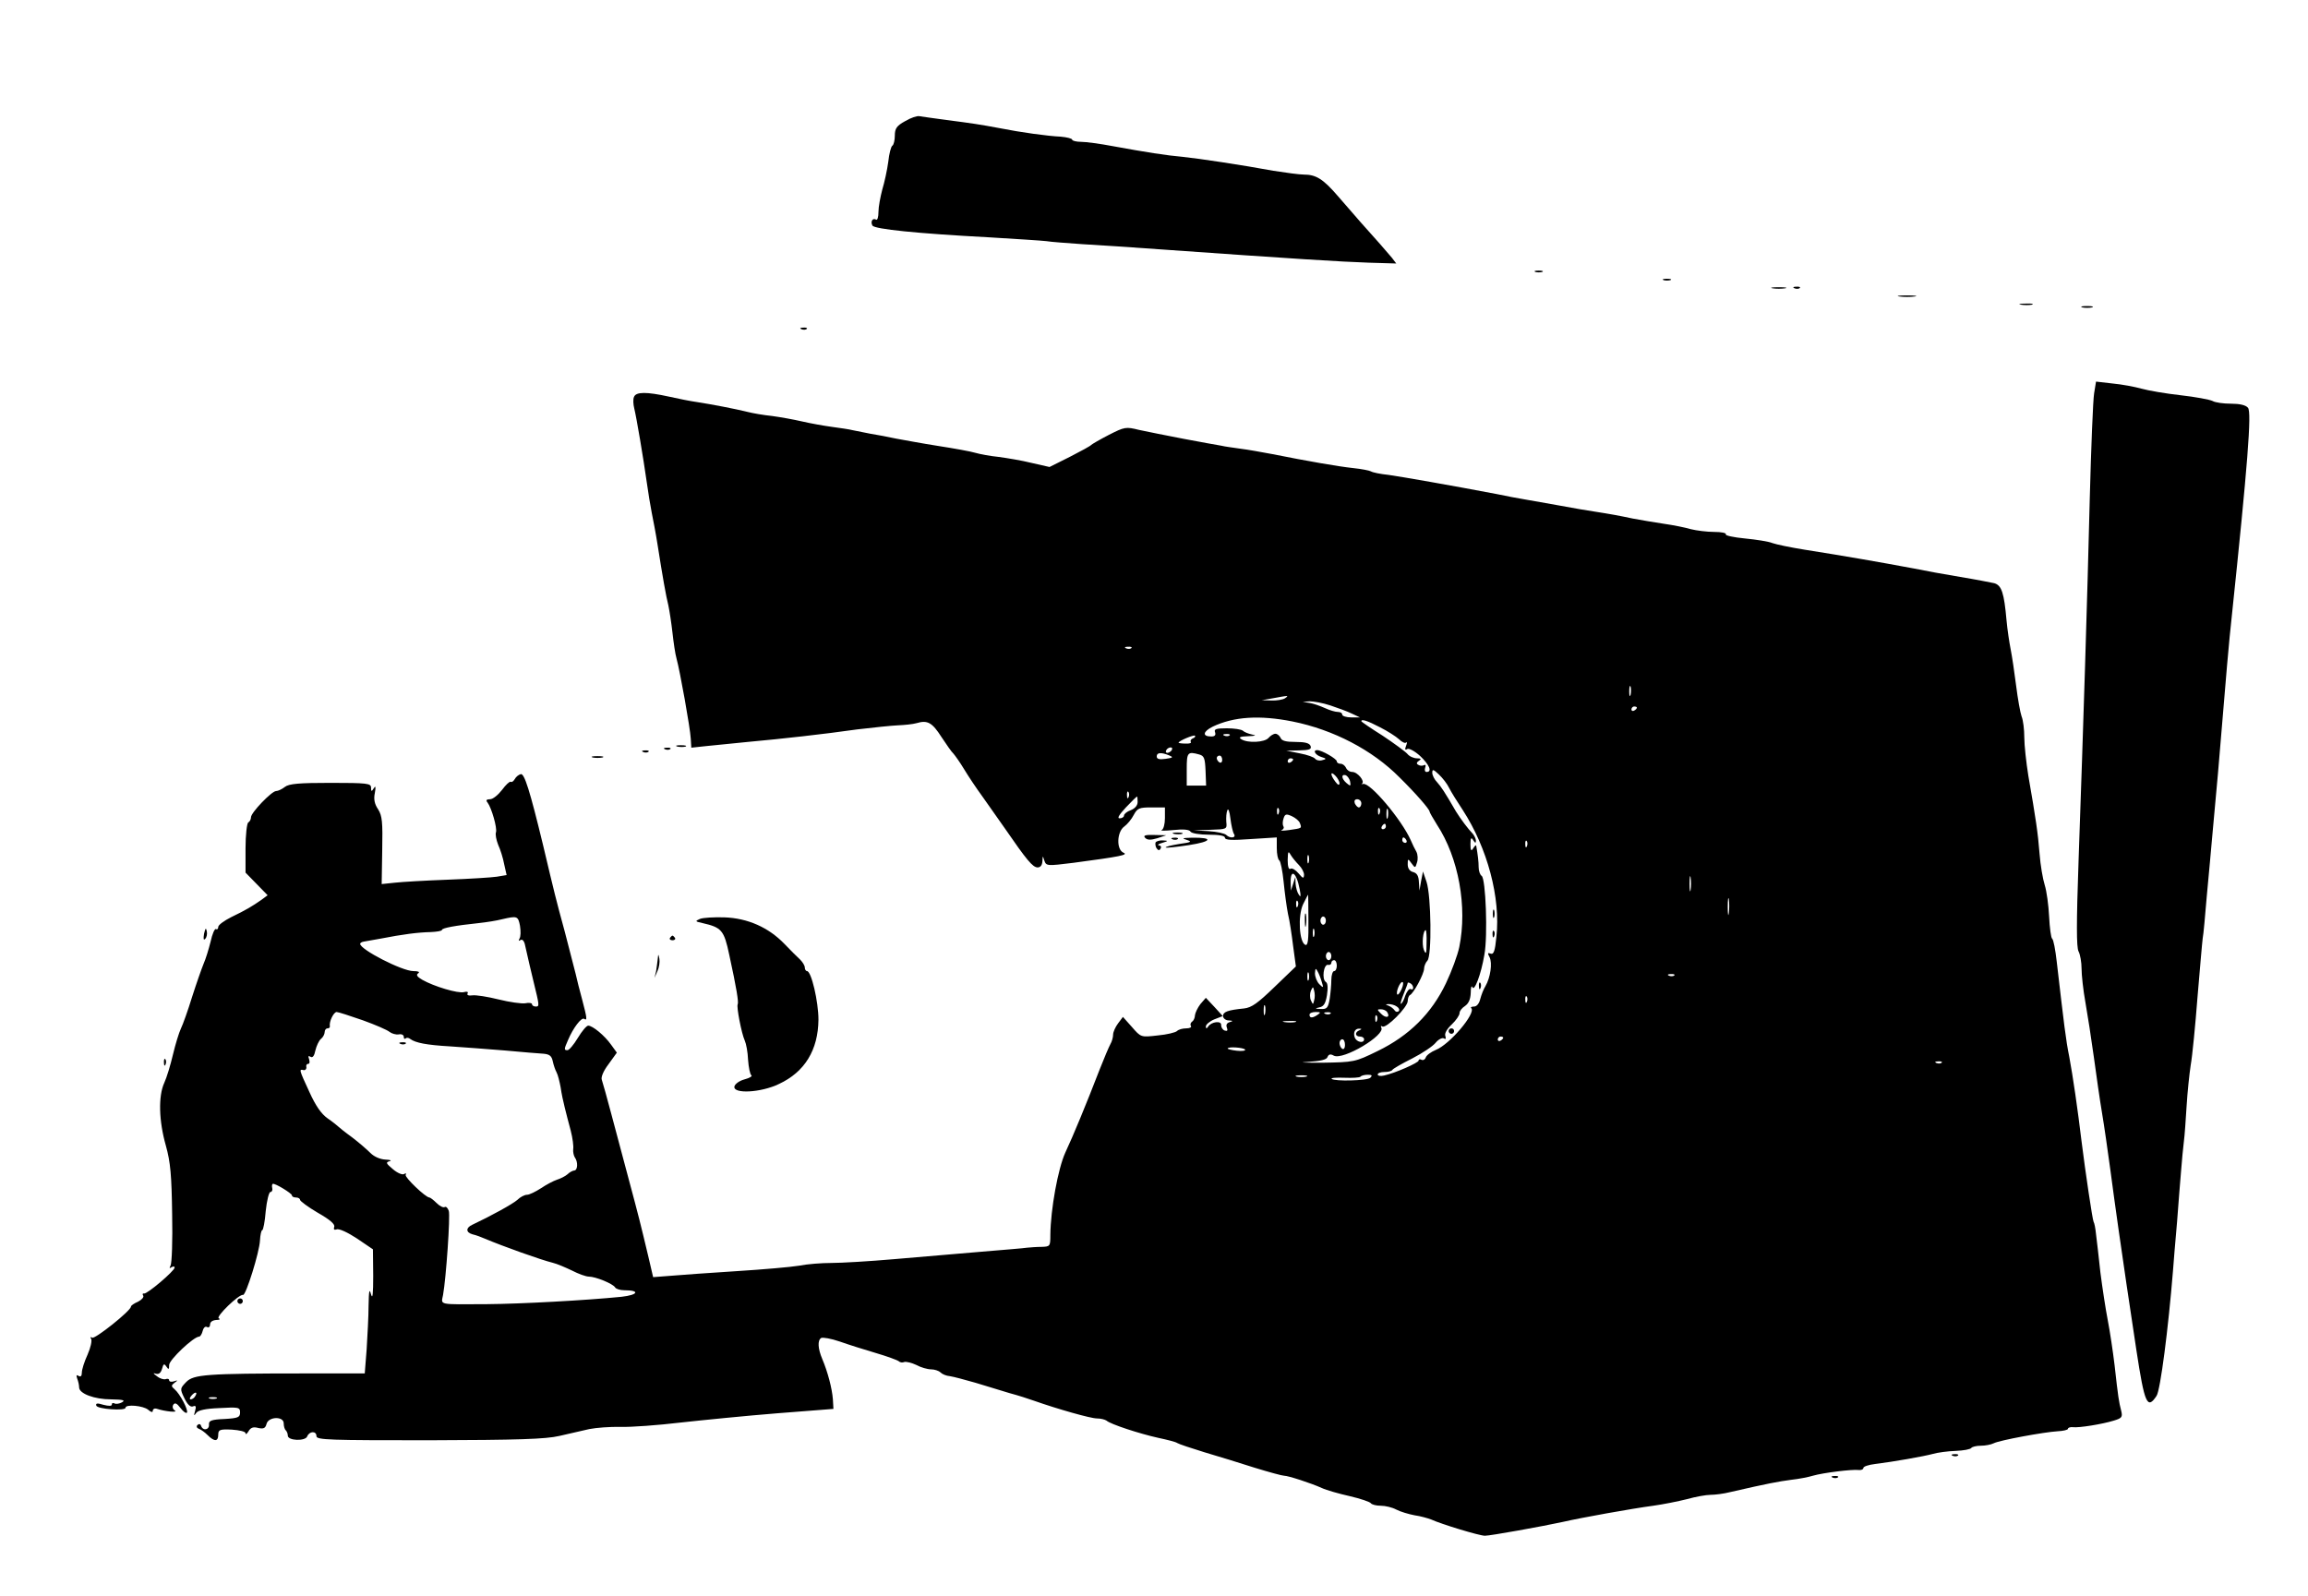 <?xml version="1.0" standalone="no"?>
<!DOCTYPE svg PUBLIC "-//W3C//DTD SVG 20010904//EN"
 "http://www.w3.org/TR/2001/REC-SVG-20010904/DTD/svg10.dtd">
<svg version="1.0" xmlns="http://www.w3.org/2000/svg"
 width="846pt" height="585pt" viewBox="0 0 846 585"
 preserveAspectRatio="xMidYMid meet">

<g transform="translate(0,585) scale(0.1,-0.1)"
fill="#000000" stroke="none">
<path d="M3318 5406 c-31 -17 -38 -27 -38 -53 0 -17 -4 -34 -9 -37 -5 -3 -12
-30 -15 -59 -4 -30 -14 -76 -22 -102 -7 -27 -14 -63 -14 -82 0 -19 -4 -32 -9
-28 -13 7 -21 -8 -13 -22 8 -13 162 -29 427 -43 99 -6 194 -12 210 -14 17 -3
75 -7 130 -11 55 -3 190 -12 300 -20 465 -33 656 -45 752 -48 l101 -3 -16 21
c-10 12 -29 34 -44 51 -40 44 -97 109 -153 174 -55 64 -81 80 -126 80 -17 0
-67 7 -112 14 -114 21 -273 45 -332 51 -58 5 -135 17 -255 39 -47 9 -100 16
-117 16 -18 0 -33 4 -33 8 0 4 -19 9 -42 11 -47 2 -148 16 -223 31 -75 14
-102 18 -195 30 -47 6 -92 13 -100 14 -8 2 -32 -6 -52 -18z"/>
<path d="M5628 4853 c6 -2 18 -2 25 0 6 3 1 5 -13 5 -14 0 -19 -2 -12 -5z"/>
<path d="M6098 4823 c6 -2 18 -2 25 0 6 3 1 5 -13 5 -14 0 -19 -2 -12 -5z"/>
<path d="M6498 4793 c12 -2 32 -2 45 0 12 2 2 4 -23 4 -25 0 -35 -2 -22 -4z"/>
<path d="M6578 4793 c7 -3 16 -2 19 1 4 3 -2 6 -13 5 -11 0 -14 -3 -6 -6z"/>
<path d="M6963 4763 c15 -2 39 -2 55 0 15 2 2 4 -28 4 -30 0 -43 -2 -27 -4z"/>
<path d="M7408 4733 c12 -2 30 -2 40 0 9 3 -1 5 -23 4 -22 0 -30 -2 -17 -4z"/>
<path d="M7633 4723 c9 -2 25 -2 35 0 9 3 1 5 -18 5 -19 0 -27 -2 -17 -5z"/>
<path d="M2938 4643 c7 -3 16 -2 19 1 4 3 -2 6 -13 5 -11 0 -14 -3 -6 -6z"/>
<path d="M7676 4408 c-4 -24 -11 -198 -16 -388 -9 -367 -23 -818 -41 -1326 -8
-227 -8 -317 0 -332 6 -11 11 -40 11 -63 0 -23 6 -79 14 -123 8 -45 22 -135
31 -201 9 -66 22 -158 30 -205 8 -47 21 -139 30 -205 19 -144 41 -296 60 -425
8 -52 24 -160 36 -240 30 -197 40 -219 74 -167 14 21 43 247 60 457 2 30 9
111 15 180 5 69 12 154 15 190 3 36 7 83 10 105 3 22 7 81 10 130 3 50 10 117
15 150 6 33 17 146 25 250 9 105 17 201 19 215 3 14 9 84 15 155 7 72 16 175
21 230 5 55 14 154 20 220 31 375 41 489 50 570 59 562 74 754 60 770 -8 10
-31 15 -62 15 -27 0 -58 4 -68 10 -10 5 -63 15 -117 21 -54 6 -118 17 -143 24
-25 7 -73 16 -106 19 l-61 7 -7 -43z"/>
<path d="M2324 4395 c-4 -8 -3 -27 1 -43 8 -32 33 -180 46 -272 5 -36 13 -85
18 -110 5 -25 15 -76 21 -115 19 -121 31 -189 40 -225 4 -19 11 -64 15 -100 4
-36 10 -78 15 -95 12 -43 50 -254 52 -293 l2 -33 56 6 c30 3 98 10 150 15 131
12 275 28 402 46 59 7 126 14 150 15 24 1 54 4 68 8 40 12 57 2 91 -51 18 -27
37 -55 44 -61 6 -7 24 -32 39 -57 15 -25 45 -70 67 -100 21 -30 58 -82 81
-115 82 -119 103 -144 121 -145 11 0 17 8 18 23 1 21 1 21 7 2 7 -20 10 -20
107 -8 173 23 202 29 183 37 -27 12 -24 77 3 96 11 8 27 27 35 43 13 24 20 27
64 27 l50 0 0 -39 c0 -22 -5 -41 -12 -44 -7 -3 12 -3 43 0 36 4 59 2 63 -6 4
-6 33 -11 67 -11 38 0 59 -4 59 -11 0 -9 26 -10 95 -5 l95 6 0 -39 c0 -22 4
-42 9 -45 5 -3 12 -39 16 -78 4 -40 11 -93 16 -118 6 -24 14 -78 19 -119 l10
-74 -78 -75 c-61 -59 -84 -76 -112 -79 -59 -6 -77 -12 -77 -28 0 -8 10 -16 21
-16 16 -1 17 -2 4 -6 -11 -3 -15 -10 -11 -20 4 -11 2 -14 -8 -11 -8 3 -13 12
-13 20 2 17 -36 13 -48 -6 -5 -8 -8 -7 -8 1 0 7 14 19 31 26 l31 12 -31 34
-31 33 -20 -23 c-10 -13 -19 -32 -20 -41 0 -9 -5 -20 -10 -23 -6 -4 -8 -11 -5
-16 4 -5 -4 -9 -17 -9 -13 0 -28 -4 -34 -10 -5 -5 -37 -13 -71 -16 -61 -7 -61
-7 -94 31 l-33 37 -18 -24 c-9 -12 -18 -31 -18 -41 0 -9 -4 -25 -10 -35 -5 -9
-23 -51 -39 -92 -51 -132 -97 -243 -126 -305 -27 -59 -54 -208 -55 -302 0 -42
-1 -43 -32 -44 -18 0 -42 -2 -53 -3 -11 -2 -87 -8 -170 -15 -82 -7 -225 -19
-317 -27 -91 -8 -195 -14 -230 -14 -36 0 -89 -4 -119 -10 -30 -5 -133 -14
-229 -20 -96 -6 -205 -14 -241 -17 l-65 -5 -17 73 c-30 126 -36 150 -72 284
-19 72 -48 180 -64 240 -16 61 -32 117 -35 126 -4 9 5 32 24 57 l31 43 -21 29
c-24 34 -68 70 -84 70 -6 0 -23 -20 -38 -45 -15 -25 -32 -45 -38 -45 -13 0
-13 3 2 37 19 45 49 84 59 78 12 -8 11 2 -7 70 -9 33 -20 76 -24 95 -5 19 -23
89 -40 155 -32 117 -38 142 -79 315 -49 203 -69 265 -82 262 -8 -2 -18 -10
-22 -18 -5 -8 -11 -13 -15 -10 -4 2 -18 -11 -32 -30 -14 -18 -33 -34 -44 -34
-13 0 -16 -4 -9 -12 15 -20 36 -94 31 -109 -3 -8 1 -28 8 -46 8 -17 18 -49 22
-71 l9 -40 -36 -6 c-20 -3 -101 -8 -181 -11 -80 -3 -167 -8 -193 -11 l-48 -5
2 123 c2 105 0 127 -15 151 -13 19 -17 37 -12 60 4 23 3 28 -4 17 -8 -13 -10
-12 -10 3 0 15 -14 17 -148 17 -115 0 -153 -3 -168 -15 -10 -8 -25 -15 -32
-15 -16 0 -92 -79 -92 -96 0 -7 -4 -16 -10 -19 -5 -3 -10 -46 -10 -95 l0 -89
41 -42 40 -41 -23 -17 c-33 -23 -56 -37 -110 -63 -26 -13 -48 -29 -48 -36 0
-7 -4 -11 -8 -8 -5 3 -14 -18 -20 -46 -7 -28 -18 -64 -26 -82 -7 -17 -26 -71
-42 -121 -15 -49 -34 -102 -41 -116 -7 -15 -20 -57 -29 -95 -9 -38 -23 -85
-32 -104 -22 -48 -20 -139 6 -230 17 -61 21 -109 23 -251 2 -96 -1 -181 -6
-189 -5 -9 -4 -11 3 -6 7 4 12 4 12 -1 0 -12 -101 -98 -112 -95 -5 1 -7 -2 -3
-8 3 -5 -5 -15 -19 -22 -14 -6 -26 -14 -26 -18 0 -15 -132 -120 -142 -114 -7
4 -8 2 -4 -4 4 -7 -2 -33 -13 -58 -12 -26 -21 -55 -21 -66 0 -12 -4 -17 -12
-12 -8 5 -9 2 -5 -10 4 -10 7 -24 7 -32 0 -23 56 -44 117 -44 44 -1 54 -3 40
-11 -9 -5 -22 -7 -27 -4 -6 3 -10 2 -10 -4 0 -6 -11 -6 -31 -1 -22 7 -29 6
-26 -3 4 -13 107 -20 107 -8 0 14 65 8 83 -7 10 -9 17 -11 17 -4 0 6 6 10 13
8 33 -11 81 -15 68 -7 -8 5 -10 14 -6 21 6 9 13 6 26 -11 10 -13 20 -21 24
-18 7 8 -25 69 -45 86 -13 11 -13 14 0 24 13 9 12 10 -3 5 -9 -3 -17 -1 -17 4
0 5 -6 7 -13 4 -7 -2 -21 2 -32 11 -14 10 -15 13 -4 9 11 -3 18 2 23 18 5 19
8 20 16 8 8 -12 10 -11 10 6 0 19 90 104 110 104 4 0 10 9 13 21 3 12 10 18
16 14 6 -3 11 1 11 9 0 10 9 16 23 17 12 0 16 3 9 6 -13 5 75 90 89 86 10 -3
60 156 62 200 1 20 5 37 8 37 4 0 10 32 13 70 4 39 12 70 17 70 5 0 9 6 7 14
-2 8 -1 15 2 16 8 3 70 -35 70 -42 0 -5 7 -8 15 -8 8 0 15 -4 15 -9 0 -4 29
-26 65 -47 44 -25 64 -42 60 -52 -3 -9 0 -12 9 -9 9 4 42 -12 74 -33 l59 -40
1 -97 c0 -66 -2 -88 -8 -68 -6 23 -8 14 -9 -41 0 -39 -4 -111 -7 -160 l-7 -89
-221 0 c-360 0 -406 -4 -433 -31 -23 -24 -24 -25 -7 -60 11 -23 22 -33 31 -30
11 5 13 0 8 -17 -5 -17 -4 -19 4 -7 7 10 34 16 85 18 71 4 76 3 76 -16 0 -18
-7 -21 -57 -24 -48 -2 -58 -6 -57 -20 2 -20 -22 -25 -29 -5 -2 7 -8 8 -13 3
-5 -5 -3 -11 5 -14 7 -2 22 -13 32 -23 25 -25 39 -24 39 1 0 19 6 21 50 19 28
-2 50 -7 50 -13 0 -6 5 -3 11 7 8 14 18 17 36 12 19 -4 26 -1 30 15 7 27 63
29 63 2 0 -10 3 -22 8 -26 4 -4 7 -13 7 -19 0 -19 64 -21 71 -3 8 20 34 21 34
1 0 -14 49 -15 413 -15 325 1 427 4 478 16 35 8 84 19 109 25 25 5 77 9 115 8
39 -1 137 6 220 16 82 9 242 25 355 34 l205 16 -2 35 c-3 40 -19 101 -39 148
-16 38 -18 68 -4 77 6 3 36 -2 68 -13 31 -11 91 -30 132 -42 41 -12 79 -26 84
-30 5 -5 14 -6 21 -3 7 2 27 -3 44 -11 16 -9 41 -16 54 -16 12 0 28 -5 34 -11
7 -7 22 -13 35 -14 13 -2 55 -13 93 -24 39 -12 95 -29 125 -38 30 -8 71 -21
90 -28 88 -31 208 -65 231 -65 14 0 29 -4 35 -8 14 -13 121 -48 189 -63 33 -7
65 -15 70 -19 6 -4 51 -19 100 -34 50 -15 133 -40 185 -57 52 -16 100 -29 107
-29 15 0 98 -27 138 -45 17 -8 63 -21 103 -30 39 -9 74 -21 77 -26 4 -5 20 -9
36 -9 17 0 42 -6 57 -14 15 -8 46 -17 67 -21 22 -3 49 -11 60 -15 39 -18 178
-60 198 -60 20 0 209 34 287 51 65 15 254 49 330 59 36 5 91 16 123 24 32 9
71 16 87 16 16 0 49 4 72 10 139 32 178 39 223 45 28 3 64 10 80 15 38 11 144
24 168 21 9 -1 17 2 17 7 0 6 19 12 43 15 66 8 179 28 212 37 17 5 54 10 83
11 29 1 55 6 58 11 3 4 18 8 35 8 16 0 37 4 47 9 21 11 184 41 234 44 21 1 38
5 38 9 0 4 8 7 18 6 22 -3 108 11 150 24 30 9 33 13 27 37 -8 31 -11 48 -24
166 -6 50 -17 124 -25 165 -8 41 -20 120 -27 175 -6 55 -13 118 -16 140 -2 21
-6 42 -9 46 -4 7 -30 182 -44 294 -14 117 -32 241 -45 310 -13 64 -19 117 -46
349 -5 44 -12 82 -17 85 -4 3 -9 40 -11 81 -2 41 -9 93 -16 115 -7 22 -16 74
-19 115 -6 77 -14 130 -41 285 -8 50 -15 113 -15 142 0 28 -4 63 -10 77 -5 14
-14 65 -20 113 -6 48 -15 108 -20 133 -5 25 -12 72 -15 105 -9 102 -18 129
-45 137 -14 3 -70 14 -125 23 -55 9 -131 23 -170 31 -123 23 -249 45 -401 69
-50 8 -103 19 -117 24 -14 6 -60 13 -101 17 -42 4 -73 11 -70 15 3 5 -16 9
-43 9 -26 0 -65 5 -85 10 -20 6 -65 15 -100 20 -35 5 -85 14 -113 19 -52 11
-79 16 -143 26 -20 3 -75 12 -122 21 -47 8 -105 19 -130 23 -25 4 -72 13 -105
20 -163 31 -346 63 -395 70 -30 3 -59 9 -65 13 -5 3 -35 9 -65 12 -56 6 -170
26 -295 51 -38 7 -92 17 -118 20 -27 4 -59 8 -70 11 -12 2 -74 13 -137 25 -63
12 -137 27 -165 33 -48 12 -53 11 -110 -18 -33 -17 -62 -34 -65 -37 -3 -4 -38
-23 -79 -44 l-74 -37 -66 15 c-36 9 -91 18 -121 22 -30 3 -68 10 -85 15 -16 5
-77 16 -135 25 -58 9 -127 22 -155 27 -27 6 -70 14 -95 18 -25 5 -54 11 -65
13 -11 3 -45 8 -75 12 -30 4 -80 13 -110 20 -30 7 -80 16 -110 20 -30 3 -71
10 -90 15 -44 11 -133 28 -185 36 -22 3 -68 12 -103 20 -82 18 -121 18 -128
-1z m1823 -921 c-3 -3 -12 -4 -19 -1 -8 3 -5 6 6 6 11 1 17 -2 13 -5z m1830
-171 c-3 -10 -5 -4 -5 12 0 17 2 24 5 18 2 -7 2 -21 0 -30z m-1267 -13 c-8 -5
-31 -9 -50 -8 l-35 1 40 7 c59 11 61 11 45 0z m166 -26 c27 -9 63 -22 79 -30
l30 -14 -32 0 c-18 0 -33 5 -33 10 0 6 -7 10 -16 10 -9 0 -30 6 -47 14 -18 8
-43 17 -57 19 l-25 4 26 2 c14 0 48 -6 75 -15z m1124 -8 c0 -3 -4 -8 -10 -11
-5 -3 -10 -1 -10 4 0 6 5 11 10 11 6 0 10 -2 10 -4z m-1262 -51 c149 -30 292
-104 392 -205 60 -59 110 -117 110 -125 0 -3 12 -24 27 -48 80 -122 112 -302
82 -449 -6 -29 -28 -89 -49 -133 -53 -111 -135 -192 -250 -248 -84 -41 -86
-41 -205 -43 -66 0 -89 1 -52 3 47 3 70 8 73 18 4 10 11 12 23 5 34 -18 191
76 174 103 -3 6 -1 7 4 4 14 -9 93 71 93 93 0 10 4 20 8 22 13 5 52 78 52 97
0 9 6 23 12 29 17 17 14 238 -3 289 l-13 38 -7 -35 -6 -35 -2 31 c-1 23 -7 33
-21 37 -13 3 -20 14 -20 28 0 22 1 22 14 4 13 -18 14 -18 20 3 4 11 3 29 -2
39 -6 10 -15 29 -21 43 -34 76 -149 212 -174 206 -6 -1 -9 -1 -5 1 13 8 -16
43 -35 43 -10 0 -20 7 -23 15 -4 8 -12 15 -20 15 -8 0 -14 4 -14 9 0 9 -55 41
-72 41 -17 0 -7 -18 15 -25 20 -6 20 -8 3 -12 -10 -3 -21 0 -25 5 -4 6 -29 15
-56 20 l-50 10 47 1 c38 1 46 4 42 16 -4 11 -21 15 -55 15 -35 0 -51 4 -55 15
-4 8 -12 15 -19 15 -7 0 -18 -7 -25 -15 -14 -17 -77 -20 -100 -5 -11 7 -5 10
25 11 28 1 32 3 15 6 -14 3 -29 9 -34 14 -6 5 -32 9 -59 9 -40 0 -48 -3 -43
-15 3 -10 -1 -15 -14 -15 -34 0 -31 18 5 36 78 37 172 43 293 19z m320 -21
c28 -14 59 -34 70 -44 11 -11 23 -16 26 -12 4 3 4 -2 0 -12 -5 -13 -4 -17 4
-12 6 4 27 -7 47 -25 34 -32 46 -59 24 -59 -6 0 -8 7 -5 16 3 8 2 12 -4 9 -6
-3 -15 -3 -21 1 -8 4 -7 9 2 15 10 6 8 9 -7 9 -12 0 -28 7 -35 16 -8 9 -49 39
-91 67 -43 27 -78 51 -78 53 0 9 22 2 68 -22z m-686 -41 c-6 -3 -10 -8 -7 -13
3 -4 -6 -7 -20 -6 -14 0 -25 2 -25 3 0 7 56 30 60 26 3 -3 -1 -8 -8 -10z m135
11 c-3 -3 -12 -4 -19 -1 -8 3 -5 6 6 6 11 1 17 -2 13 -5z m-212 -54 c-3 -5
-11 -10 -16 -10 -6 0 -7 5 -4 10 3 6 11 10 16 10 6 0 7 -4 4 -10z m-10 -19
c17 -7 15 -9 -13 -13 -22 -3 -32 -1 -32 9 0 14 15 16 45 4z m111 3 c18 -5 21
-14 23 -60 l2 -54 -36 0 -35 0 0 60 c0 62 3 66 46 54z m84 -20 c0 -8 -4 -12
-10 -9 -5 3 -10 10 -10 16 0 5 5 9 10 9 6 0 10 -7 10 -16z m260 2 c0 -3 -4 -8
-10 -11 -5 -3 -10 -1 -10 4 0 6 5 11 10 11 6 0 10 -2 10 -4z m572 -105 c7 -14
30 -51 50 -81 90 -139 139 -321 123 -465 -5 -52 -10 -65 -21 -61 -11 4 -12 2
-4 -13 11 -22 3 -75 -15 -106 -7 -11 -15 -32 -19 -47 -4 -17 -13 -28 -23 -28
-9 0 -14 -3 -10 -6 18 -18 -79 -133 -130 -153 -17 -7 -34 -19 -37 -28 -3 -8
-10 -11 -16 -8 -5 3 -10 2 -10 -3 0 -8 -86 -46 -127 -55 -13 -3 -23 -1 -23 4
0 5 11 9 24 9 14 0 27 3 30 8 2 4 35 23 73 42 37 19 76 45 86 58 10 12 24 19
30 15 6 -4 8 -1 5 9 -4 9 6 26 23 42 16 15 29 34 29 42 0 8 9 19 20 26 13 9
20 24 21 48 0 19 3 29 6 21 7 -18 32 47 44 119 13 69 5 280 -10 289 -6 4 -11
18 -11 32 0 20 -3 45 -9 79 -1 3 -6 -2 -11 -10 -7 -12 -10 -8 -10 15 0 23 3
27 10 15 7 -11 10 -12 10 -2 0 7 -6 19 -12 26 -16 16 -45 55 -61 81 -43 74
-54 90 -69 107 -10 10 -18 26 -18 35 0 14 4 13 24 -6 14 -13 31 -35 38 -50z
m-402 17 c-1 -8 -6 -6 -15 6 -20 26 -19 42 0 22 8 -8 15 -21 15 -28z m39 6 c3
-16 1 -17 -13 -5 -19 16 -21 34 -3 29 6 -3 14 -13 16 -24z m-812 -56 c-3 -8
-6 -5 -6 6 -1 11 2 17 5 13 3 -3 4 -12 1 -19z m33 -18 c0 -13 -10 -24 -25 -30
-14 -5 -25 -14 -25 -20 0 -5 -7 -10 -16 -10 -10 0 -2 13 23 40 21 22 39 40 41
40 1 0 2 -9 2 -20z m820 -5 c0 -8 -4 -15 -9 -15 -5 0 -11 7 -15 15 -3 9 0 15
9 15 8 0 15 -7 15 -15z m-467 -112 c10 -15 -14 -18 -28 -4 -6 6 -35 12 -65 14
l-55 3 62 2 c60 2 61 2 58 29 -1 15 0 34 4 43 3 8 8 -4 11 -30 3 -25 9 -51 13
-57z m164 75 c-3 -8 -6 -5 -6 6 -1 11 2 17 5 13 3 -3 4 -12 1 -19z m370 0 c-3
-8 -6 -5 -6 6 -1 11 2 17 5 13 3 -3 4 -12 1 -19z m30 -15 c-3 -10 -5 -4 -5 12
0 17 2 24 5 18 2 -7 2 -21 0 -30z m-322 -21 c7 -19 8 -18 -40 -25 -22 -3 -34
-3 -27 0 6 2 10 9 6 14 -3 5 -3 18 1 29 5 16 10 17 30 8 13 -6 27 -17 30 -26z
m315 -12 c0 -5 -5 -10 -11 -10 -5 0 -7 5 -4 10 3 6 8 10 11 10 2 0 4 -4 4 -10z
m75 -50 c3 -5 1 -10 -4 -10 -6 0 -11 5 -11 10 0 6 2 10 4 10 3 0 8 -4 11 -10z
m442 -22 c-3 -8 -6 -5 -6 6 -1 11 2 17 5 13 3 -3 4 -12 1 -19z m-836 -69 c11
-11 19 -27 19 -36 -1 -15 -4 -14 -20 5 -11 13 -24 21 -30 17 -6 -4 -10 8 -10
32 1 32 2 35 11 19 6 -10 20 -27 30 -37z m36 9 c-3 -7 -5 -2 -5 12 0 14 2 19
5 13 2 -7 2 -19 0 -25z m-33 -98 c5 -26 4 -31 -3 -20 -6 8 -11 26 -12 40 l-1
25 -8 -25 -8 -25 -1 26 c-2 57 21 43 33 -21z m1433 -2 c-2 -13 -4 -3 -4 22 0
25 2 35 4 23 2 -13 2 -33 0 -45z m-1401 -112 c1 -72 -2 -93 -11 -90 -23 9 -28
106 -9 148 10 20 18 36 19 36 0 0 1 -42 1 -94z m1541 27 c-2 -16 -4 -5 -4 22
0 28 2 40 4 28 2 -13 2 -35 0 -50z m-1580 25 c-3 -8 -6 -5 -6 6 -1 11 2 17 5
13 3 -3 4 -12 1 -19z m-2851 -72 c3 -19 3 -40 -2 -47 -4 -8 -3 -10 4 -5 7 4
14 -4 17 -21 7 -31 25 -110 31 -133 21 -86 22 -90 8 -90 -8 0 -14 4 -14 9 0 4
-11 6 -25 3 -13 -2 -57 4 -97 14 -40 10 -84 17 -97 15 -13 -2 -21 1 -17 7 3 6
-2 8 -13 5 -22 -6 -111 21 -153 45 -19 11 -24 18 -15 24 7 5 0 8 -18 8 -41 0
-195 79 -195 100 0 3 6 7 13 8 6 1 35 6 62 11 82 16 137 23 183 24 23 1 42 4
42 8 0 7 49 16 135 25 28 3 66 9 85 14 56 13 59 12 66 -24z m2954 19 c0 -8 -4
-15 -10 -15 -5 0 -10 7 -10 15 0 8 5 15 10 15 6 0 10 -7 10 -15z m-43 -57 c-3
-7 -5 -2 -5 12 0 14 2 19 5 13 2 -7 2 -19 0 -25z m412 -25 c0 -40 -2 -44 -10
-25 -8 21 -3 72 7 72 2 0 4 -21 3 -47z m-349 -48 c0 -8 -4 -15 -10 -15 -5 0
-10 7 -10 15 0 8 5 15 10 15 6 0 10 -7 10 -15z m20 -35 c0 -11 -4 -20 -10 -20
-5 0 -10 -15 -10 -32 0 -18 -3 -50 -6 -70 -6 -33 -10 -38 -33 -37 -22 1 -22 2
-5 6 16 3 23 14 28 45 4 26 3 44 -4 48 -16 10 -8 66 8 63 6 -2 12 2 12 7 0 6
5 10 10 10 6 0 10 -9 10 -20z m-55 -60 c7 -22 6 -23 -9 -8 -9 9 -16 27 -16 40
1 18 3 20 9 8 5 -8 12 -26 16 -40z m-48 8 c-3 -7 -5 -2 -5 12 0 14 2 19 5 13
2 -7 2 -19 0 -25z m1340 16 c-3 -3 -12 -4 -19 -1 -8 3 -5 6 6 6 11 1 17 -2 13
-5z m-999 -49 c-6 -14 -13 -23 -16 -21 -7 7 9 46 18 46 5 0 4 -11 -2 -25z m42
4 c0 -6 -4 -8 -9 -5 -5 3 -14 -8 -20 -24 -5 -17 -13 -30 -16 -30 -3 0 2 16 10
36 8 20 15 38 15 41 0 2 5 1 10 -2 6 -3 10 -11 10 -16z m-363 -46 c-4 -17 -4
-17 -12 0 -4 9 -4 25 0 35 8 16 8 16 12 0 3 -10 3 -26 0 -35z m780 -5 c-3 -8
-6 -5 -6 6 -1 11 2 17 5 13 3 -3 4 -12 1 -19z m-960 -45 c-3 -10 -5 -4 -5 12
0 17 2 24 5 18 2 -7 2 -21 0 -30z m483 27 c8 -5 11 -12 7 -17 -5 -4 -11 -3
-15 3 -4 6 -14 14 -22 17 -13 5 -13 5 0 6 8 0 22 -3 30 -9z m-35 -21 c12 -19
-5 -23 -22 -6 -16 16 -16 17 -1 17 9 0 20 -5 23 -11z m-3756 -29 c47 -17 91
-36 99 -43 8 -6 23 -11 34 -9 10 2 18 -2 18 -9 0 -7 3 -9 7 -6 3 4 11 3 17 -2
19 -14 59 -22 146 -27 47 -3 137 -10 200 -15 63 -6 128 -11 143 -12 21 -2 29
-8 33 -27 3 -14 9 -32 14 -41 5 -9 11 -34 15 -55 3 -22 10 -55 15 -74 5 -19
14 -57 22 -85 7 -27 11 -58 9 -68 -1 -10 2 -24 6 -30 12 -16 11 -47 -2 -48 -5
0 -17 -6 -25 -14 -8 -7 -26 -16 -39 -20 -12 -4 -39 -18 -58 -31 -20 -13 -43
-24 -51 -24 -9 0 -25 -8 -36 -19 -17 -15 -97 -59 -165 -91 -24 -11 -24 -28 1
-35 13 -3 32 -10 43 -15 71 -30 209 -79 250 -89 17 -4 49 -18 72 -29 23 -12
51 -22 61 -22 25 0 89 -26 97 -40 3 -5 18 -10 33 -10 59 0 52 -17 -10 -24
-130 -13 -367 -26 -493 -27 -183 -1 -168 -4 -161 34 11 61 27 289 21 308 -4
11 -10 17 -15 14 -5 -3 -18 3 -30 15 -11 11 -23 20 -26 20 -14 0 -92 75 -87
83 3 6 1 7 -6 3 -6 -4 -25 4 -41 18 -25 21 -27 25 -12 29 9 3 3 5 -15 6 -19 1
-41 10 -55 24 -13 13 -43 39 -68 58 -25 18 -47 36 -50 39 -3 3 -20 17 -39 30
-23 16 -44 46 -67 97 -39 84 -38 84 -21 80 6 -1 11 4 10 11 -2 6 1 12 7 12 5
0 6 7 3 17 -4 11 -3 14 5 9 8 -5 14 3 18 23 4 17 13 36 20 42 8 6 14 18 14 25
0 8 5 14 10 14 6 0 10 3 9 8 -3 17 14 52 25 52 6 0 49 -14 95 -30z m3501 20
c-19 -13 -30 -13 -30 0 0 6 10 10 23 10 18 0 19 -2 7 -10z m47 4 c-3 -3 -12
-4 -19 -1 -8 3 -5 6 6 6 11 1 17 -2 13 -5z m170 -26 c-3 -8 -6 -5 -6 6 -1 11
2 17 5 13 3 -3 4 -12 1 -19z m-299 -5 c-10 -2 -28 -2 -40 0 -13 2 -5 4 17 4
22 1 32 -1 23 -4z m235 -30 c-18 -7 -16 -23 2 -23 8 0 15 -4 15 -10 0 -16 -27
-11 -34 6 -7 19 1 34 17 33 9 0 9 -2 0 -6z m527 -27 c0 -3 -4 -8 -10 -11 -5
-3 -10 -1 -10 4 0 6 5 11 10 11 6 0 10 -2 10 -4z m-580 -27 c0 -11 -4 -17 -10
-14 -5 3 -10 13 -10 21 0 8 5 14 10 14 6 0 10 -9 10 -21z m-366 -17 c2 -4 -11
-6 -30 -4 -19 2 -34 6 -34 8 0 8 59 4 64 -4z m2553 -48 c-3 -3 -12 -4 -19 -1
-8 3 -5 6 6 6 11 1 17 -2 13 -5z m-2329 -51 c-10 -2 -26 -2 -35 0 -10 3 -2 5
17 5 19 0 27 -2 18 -5z m235 -4 c-11 -11 -131 -14 -142 -4 -3 4 18 5 47 4 28
-1 55 0 59 4 3 4 15 7 27 7 15 0 17 -3 9 -11z m-4308 -1168 c-3 -6 -11 -11
-16 -11 -5 0 -4 6 3 14 14 16 24 13 13 -3z m78 -8 c-7 -2 -19 -2 -25 0 -7 3
-2 5 12 5 14 0 19 -2 13 -5z"/>
<path d="M5472 2500 c0 -14 2 -19 5 -12 2 6 2 18 0 25 -3 6 -5 1 -5 -13z"/>
<path d="M5471 2424 c0 -11 3 -14 6 -6 3 7 2 16 -1 19 -3 4 -6 -2 -5 -13z"/>
<path d="M5421 2234 c0 -11 3 -14 6 -6 3 7 2 16 -1 19 -3 4 -6 -2 -5 -13z"/>
<path d="M5310 2070 c0 -5 5 -10 10 -10 6 0 10 5 10 10 0 6 -4 10 -10 10 -5 0
-10 -4 -10 -10z"/>
<path d="M4783 2475 c0 -22 2 -30 4 -17 2 12 2 30 0 40 -3 9 -5 -1 -4 -23z"/>
<path d="M1468 2023 c7 -3 16 -2 19 1 4 3 -2 6 -13 5 -11 0 -14 -3 -6 -6z"/>
<path d="M2483 3113 c9 -2 23 -2 30 0 6 3 -1 5 -18 5 -16 0 -22 -2 -12 -5z"/>
<path d="M2438 3103 c7 -3 16 -2 19 1 4 3 -2 6 -13 5 -11 0 -14 -3 -6 -6z"/>
<path d="M2358 3093 c7 -3 16 -2 19 1 4 3 -2 6 -13 5 -11 0 -14 -3 -6 -6z"/>
<path d="M2173 3073 c9 -2 25 -2 35 0 9 3 1 5 -18 5 -19 0 -27 -2 -17 -5z"/>
<path d="M4303 2793 c9 -2 23 -2 30 0 6 3 -1 5 -18 5 -16 0 -22 -2 -12 -5z"/>
<path d="M4198 2778 c8 -8 20 -8 44 -1 l33 11 -44 1 c-34 1 -42 -2 -33 -11z"/>
<path d="M4298 2773 c7 -3 16 -2 19 1 4 3 -2 6 -13 5 -11 0 -14 -3 -6 -6z"/>
<path d="M4350 2771 c21 -7 16 -9 -28 -15 -29 -5 -51 -10 -49 -13 3 -2 41 2
86 9 84 13 90 28 11 27 -36 -1 -40 -2 -20 -8z"/>
<path d="M4236 2762 c-2 -4 -1 -14 3 -21 6 -9 11 -10 15 -2 4 6 1 11 -6 12 -7
1 -2 5 12 9 23 7 23 8 3 9 -12 1 -24 -3 -27 -7z"/>
<path d="M2565 2481 c-18 -8 -17 -9 10 -15 70 -16 79 -26 98 -116 27 -124 35
-174 31 -182 -5 -8 14 -107 26 -133 5 -11 11 -42 12 -70 2 -27 7 -53 12 -57 5
-3 -6 -10 -25 -15 -19 -5 -35 -17 -37 -26 -6 -28 97 -23 163 9 95 44 144 125
145 236 0 66 -26 178 -42 178 -4 0 -8 6 -8 13 0 7 -8 20 -17 29 -10 9 -36 35
-58 58 -58 60 -134 94 -220 97 -38 1 -79 -1 -90 -6z"/>
<path d="M748 2427 c-3 -19 -2 -25 4 -19 6 6 8 18 6 28 -3 14 -5 12 -10 -9z"/>
<path d="M2456 2412 c-3 -5 1 -9 9 -9 8 0 12 4 9 9 -3 4 -7 8 -9 8 -2 0 -6 -4
-9 -8z"/>
<path d="M2411 2335 c-1 -11 -4 -31 -6 -45 l-6 -25 11 25 c6 13 9 33 7 45 -4
19 -4 19 -6 0z"/>
<path d="M601 1954 c0 -11 3 -14 6 -6 3 7 2 16 -1 19 -3 4 -6 -2 -5 -13z"/>
<path d="M870 1080 c0 -5 5 -10 10 -10 6 0 10 5 10 10 0 6 -4 10 -10 10 -5 0
-10 -4 -10 -10z"/>
<path d="M7158 513 c7 -3 16 -2 19 1 4 3 -2 6 -13 5 -11 0 -14 -3 -6 -6z"/>
<path d="M6718 433 c7 -3 16 -2 19 1 4 3 -2 6 -13 5 -11 0 -14 -3 -6 -6z"/>
</g>
</svg>

